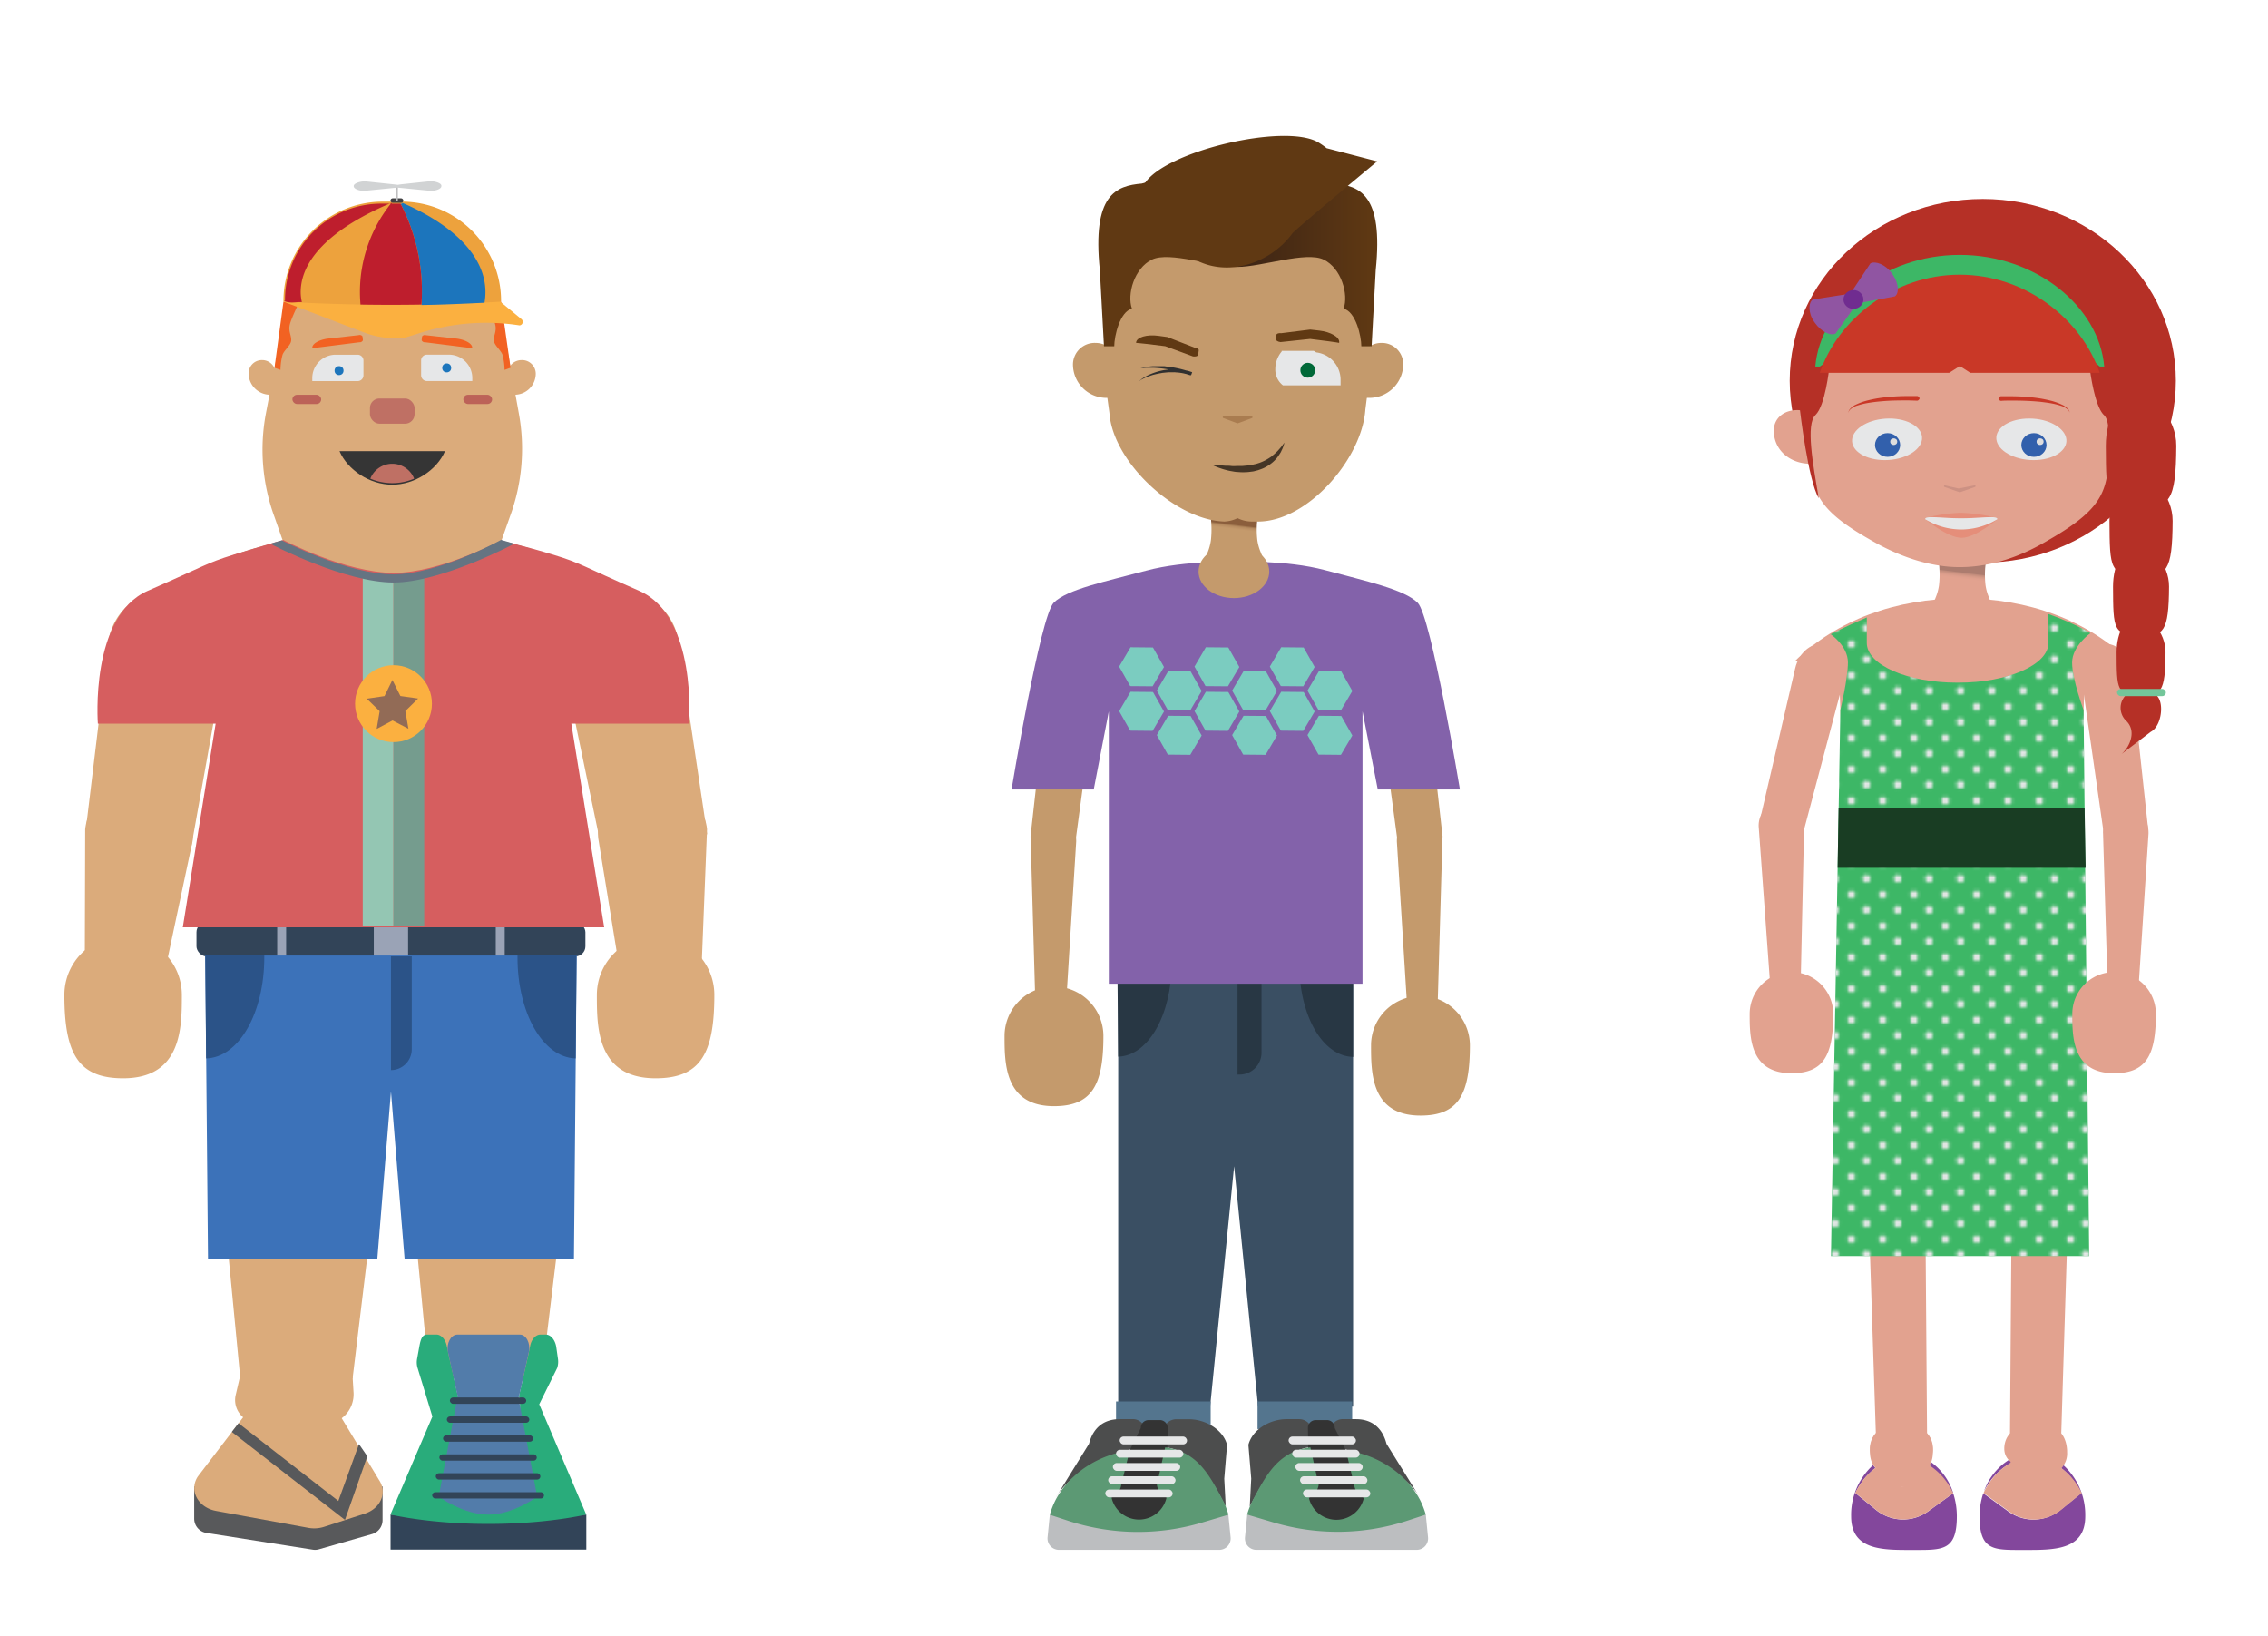 <svg id="Layer_1" data-name="Layer 1" xmlns="http://www.w3.org/2000/svg" xmlns:xlink="http://www.w3.org/1999/xlink" viewBox="0 0 724.09 522.08"><defs><style>.cls-1{fill:none;}.cls-2{fill:#e6e7e8;}.cls-3{fill:#e6e6e6;}.cls-4{fill:#dbab7b;}.cls-5{fill:#a97c50;}.cls-6{fill:#bf7064;}.cls-7{fill:#f26222;}.cls-8{fill:#353535;}.cls-9{fill:#bc6258;}.cls-10{fill:#fbb040;}.cls-11{fill:#eda23d;}.cls-12{fill:#be1e2d;}.cls-13{fill:#009444;}.cls-14{fill:#1c75bc;}.cls-15{fill:#414042;}.cls-16{fill:#bebebf;}.cls-17{fill:#d1d3d4;}.cls-18{fill:#c49a6c;}.cls-19{fill:#324458;}.cls-20{fill:#9aa3b6;}.cls-21{fill:#3c72b9;}.cls-22{fill:#2b5388;}.cls-23{fill:#d65e5f;}.cls-24{fill:#94c6b3;}.cls-25{fill:#759c8e;}.cls-26{fill:#657482;}.cls-27{fill:#926b56;}.cls-28{fill:#58595b;}.cls-29{fill:#29ac7b;}.cls-30{fill:#527caa;}.cls-31{fill:#3a4f63;}.cls-32{fill:#283744;}.cls-33{fill:#8b5e3c;}.cls-34{fill:#8362aa;}.cls-35{fill:#54758e;}.cls-36{fill:#7bccc0;}.cls-37{fill:#4c4d4d;}.cls-38{fill:#bcbec0;}.cls-39{fill:#333;}.cls-40{fill:#5c9974;}.cls-41{fill:url(#linear-gradient);}.cls-42{fill:#603913;}.cls-43{fill:url(#linear-gradient-2);}.cls-44{fill:#006838;}.cls-45{fill:#443526;}.cls-46{fill:#303030;}.cls-47{fill:#e2a28f;}.cls-48{fill:url(#linear-gradient-3);}.cls-49{fill:#b53026;}.cls-50{fill:#3db766;}.cls-51{fill:#c93827;}.cls-52{fill:#73c69a;}.cls-53{fill:url(#New_Pattern_Swatch_1);}.cls-54{fill:#193d23;}.cls-55{fill:#9055a2;}.cls-56{fill:#702c90;}.cls-57{fill:#83479c;}.cls-58{fill:#cc9183;}.cls-59{fill:#3260ac;}.cls-60{fill:#dedddd;}.cls-61{fill:#e58e7a;}</style><linearGradient id="linear-gradient" x1="392.15" y1="183.11" x2="395.86" y2="152.89" gradientUnits="userSpaceOnUse"><stop offset="0.47" stop-color="#c49a6c"/><stop offset="0.48" stop-color="#c19669"/><stop offset="0.5" stop-color="#b68b60"/><stop offset="0.51" stop-color="#a47951"/><stop offset="0.52" stop-color="#8c5f3d"/><stop offset="0.52" stop-color="#8b5e3c"/></linearGradient><linearGradient id="linear-gradient-2" x1="395.02" y1="83.2" x2="439.71" y2="83.2" gradientUnits="userSpaceOnUse"><stop offset="0" stop-color="#3c2415"/><stop offset="1" stop-color="#603913"/></linearGradient><linearGradient id="linear-gradient-3" x1="624.6" y1="197.11" x2="628.31" y2="166.89" gradientUnits="userSpaceOnUse"><stop offset="0.41" stop-color="#e2a28f"/><stop offset="0.43" stop-color="#de9f8d"/><stop offset="0.45" stop-color="#d39886"/><stop offset="0.47" stop-color="#c18b7b"/><stop offset="0.48" stop-color="#ac7c6f"/></linearGradient><pattern id="New_Pattern_Swatch_1" data-name="New Pattern Swatch 1" width="10" height="10" patternTransform="translate(-8.97 115.61)" patternUnits="userSpaceOnUse" viewBox="0 0 10 10"><rect class="cls-1" width="10" height="10"/><circle class="cls-2" cx="4.85" cy="4.85" r="1.25"/><path class="cls-3" d="M10,8.73A1.22,1.22,0,0,0,8.8,10l0,0H10V8.73Z"/><path class="cls-3" d="M1.3,10l0,0A1.27,1.27,0,0,0,0,8.73V10H1.3Z"/><path class="cls-3" d="M0,0V1.2A1.26,1.26,0,0,0,1.3,0H0Z"/><path class="cls-3" d="M8.84,0A1.15,1.15,0,0,0,10,1.2V0H8.84Z"/></pattern></defs><title>school</title><path class="cls-4" d="M95.09,377.28a22.28,22.28,0,0,0-22.26,22.29L76.72,440h35.85l4.9-40.44A22.39,22.39,0,0,0,95.09,377.28Z"/><path class="cls-4" d="M155.43,377.28a22.26,22.26,0,0,0-22.23,22.29L137.06,440h35.85l4.92-40.44A22.41,22.41,0,0,0,155.43,377.28Z"/><path class="cls-5" d="M209.64,195c-20.91-16-51-26.08-84.41-26.08S61.74,179,40.83,195H209.64Z"/><path class="cls-4" d="M165.72,132.36L159.91,100h0A34.73,34.73,0,0,0,91,100h0l-6.11,32a62.3,62.3,0,0,0,2.77,33.08L90.43,173h0.17A61.5,61.5,0,0,0,160,173h-0.06l2.91-8.22A62.35,62.35,0,0,0,165.72,132.36Z"/><path class="cls-4" d="M83.75,114.94a4.24,4.24,0,0,0-4.38,4.32A6.88,6.88,0,0,0,86.42,126H88v-6.55A4.3,4.3,0,0,0,83.75,114.94Z"/><path class="cls-4" d="M166.53,114.94a4.36,4.36,0,0,1,4.52,4.32,6.76,6.76,0,0,1-6.92,6.74H162v-6.55A4.53,4.53,0,0,1,166.53,114.94Z"/><path class="cls-2" d="M107.18,113.22h7a1.86,1.86,0,0,1,1.86,1.86v4.71a1.86,1.86,0,0,1-1.86,1.86H99.7a0,0,0,0,1,0,0V120.7A7.48,7.48,0,0,1,107.18,113.22Z"/><path class="cls-2" d="M134.46,113.22h14.46a1.86,1.86,0,0,1,1.86,1.86v4.71a1.86,1.86,0,0,1-1.86,1.86h-7a7.48,7.48,0,0,1-7.48-7.48v-0.94A0,0,0,0,1,134.46,113.22Z" transform="translate(285.23 234.85) rotate(-180)"/><rect class="cls-6" x="118.11" y="127.2" width="14.25" height="8.04" rx="3.02" ry="3.02"/><path class="cls-7" d="M114.73,109.25l-12.37,1.56c-0.61.07-1.22,0.15-1.82,0.26l-0.82.14,0-.15c-0.15-1.32,2.16-2.66,5.12-3l9.65-1.08a1.09,1.09,0,0,1,1.24.39l0.14,1.22A1.09,1.09,0,0,1,114.73,109.25Z"/><path class="cls-7" d="M135.74,109.25l12.37,1.56c0.61,0.07,1.22.15,1.82,0.26l0.82,0.14,0-.15c0.15-1.32-2.16-2.66-5.12-3L136,107a1.09,1.09,0,0,0-1.24.39l-0.14,1.22A1.09,1.09,0,0,0,135.74,109.25Z"/><path class="cls-8" d="M108.39,144c2.58,6,9.63,10.71,16.85,10.71S139.5,150,142.08,144h-33.7Z"/><rect class="cls-9" x="93.36" y="126.01" width="9.18" height="2.95" rx="1.48" ry="1.48"/><rect class="cls-9" x="147.93" y="126.01" width="9.18" height="2.95" rx="1.48" ry="1.48"/><path class="cls-7" d="M87.64,117.39l1.91,0.68a20.41,20.41,0,0,1,.66-4.85c0.58-1.56,2.77-3.09,2.77-4.69s-0.87-2.7-.51-4.66,3.21-7.72,3.21-7.72l-5.18.15Z"/><path class="cls-7" d="M163,117.39l-1.91.68a20.41,20.41,0,0,0-.66-4.85c-0.58-1.56-2.77-3.09-2.77-4.69s0.87-2.7.51-4.66S155,96.14,155,96.14l5,0.15Z"/><path class="cls-10" d="M90.5,96.28l25.67,9.82a28.11,28.11,0,0,0,13.05,1.7l5.22-1.62a70,70,0,0,1,31.44-2.32h0a1.13,1.13,0,0,0,.6-2L155,92.38l-26.2,4.27a41,41,0,0,1-7.77.52Z"/><path class="cls-11" d="M128.35,64.36h-6.23A31.72,31.72,0,0,0,90.5,96v0.29h0a606.26,606.26,0,0,0,68.58.05l0.9-.05V96A31.72,31.72,0,0,0,128.35,64.36Z"/><ellipse class="cls-4" cx="92.98" cy="326.05" rx="26.23" ry="23.72"/><polygon class="cls-4" points="117.47 394.77 72.87 394.77 66.75 326.05 119.22 326.05 117.47 394.77"/><ellipse class="cls-4" cx="157.69" cy="326.05" rx="26.23" ry="23.72"/><polygon class="cls-4" points="133.21 394.77 177.8 394.77 183.93 326.05 131.46 326.05 133.21 394.77"/><path class="cls-12" d="M125,64.73s0,0.27,0,.27h-2.88A30.75,30.75,0,0,0,91,96H90.61c1.94,1,3.83.34,5.77,0.43A14.82,14.82,0,0,1,96,93.31C96,82.18,107,72.29,125,64.73Z"/><path class="cls-13" d="M125.08,64.36H125l0,0Z"/><path class="cls-14" d="M127.87,65a60.7,60.7,0,0,1,6.83,28.54c0,1.34-.05,2.5-0.13,3.82,6.71-.1,13.42-0.41,20.12-0.73a19.74,19.74,0,0,0,.3-3.36c0-11.49-10.29-21.51-26.6-28.56,0,0,0,.3,0,0.3h-0.48Z"/><path class="cls-12" d="M114.91,93.22c0,1.34.07,2.66,0.18,4q9.74,0.16,19.48,0c0.08-1.32.13-2.32,0.13-3.66A60.7,60.7,0,0,0,127.87,65h-2.8S125,64.71,125,64.73A45.24,45.24,0,0,0,114.91,93.22Z"/><rect class="cls-15" x="124.66" y="63.29" width="4.12" height="1.46" rx="0.73" ry="0.73"/><rect class="cls-16" x="126.4" y="59.36" width="0.62" height="4.66"/><path class="cls-17" d="M137.38,57.84l-9.36,1L127,59l-1-.12-9.44-1c-1.65,0-3.64.66-3.64,1.47v0.11c0,0.81,1.67,1.47,3.32,1.47l10.62-1.05,10.71,1.05c1.65,0,3.35-.66,3.35-1.47V59.3C141,58.49,139,57.84,137.38,57.84Z"/><path class="cls-6" d="M118.23,152.79a17.88,17.88,0,0,0,14,0A7.53,7.53,0,0,0,118.23,152.79Z"/><rect class="cls-18" x="77.58" y="189.85" width="95.31" height="38.04"/><polygon class="cls-4" points="183.19 295.61 67.28 295.61 68.16 325.25 182.31 325.25 183.19 295.61"/><circle class="cls-14" cx="108.25" cy="118.3" r="1.43"/><circle class="cls-14" cx="142.62" cy="117.43" r="1.43"/><rect class="cls-19" x="62.73" y="294.35" width="124.17" height="10.93" rx="3.2" ry="3.2"/><rect class="cls-20" x="119.34" y="294.35" width="10.95" height="10.93"/><rect class="cls-20" x="88.5" y="294.35" width="2.86" height="10.93"/><rect class="cls-20" x="158.28" y="294.35" width="2.86" height="10.93"/><polygon class="cls-21" points="124.82 305 65.53 305 66.41 402 120.45 402 124.82 348.44 129.19 402 183.24 402 184.11 305 124.82 305"/><path class="cls-22" d="M124.82,305.28h6.64a0,0,0,0,1,0,0v29.65a6.64,6.64,0,0,1-6.64,6.64h0a0,0,0,0,1,0,0V305.28A0,0,0,0,1,124.82,305.28Z"/><path class="cls-4" d="M55.3,188.68a18.82,18.82,0,0,0-20.75,16.79l-7.33,60.81,33.9,3.7,10.81-60.43A18.82,18.82,0,0,0,55.3,188.68Z"/><path class="cls-4" d="M45.74,249.85A16.75,16.75,0,0,0,27.2,264.75l-0.12,42.82,25.51,2.79,8.89-41.86C62.49,259.26,55.09,250.87,45.74,249.85Z"/><path class="cls-4" d="M195.94,188.68a18.82,18.82,0,0,1,20.75,16.79l9.08,60.81-33.9,3.7L179.3,209.56A18.82,18.82,0,0,1,195.94,188.68Z"/><path class="cls-4" d="M206.57,248.95c9.24-1,18.15,6.48,19.16,15.72L224,308.44l-25.9,2.75L191,267.58C190,258.34,197.33,250,206.57,248.95Z"/><path class="cls-23" d="M204.09,188.6c-18.58-8.12-18.59-8.82-27.34-11.5s-16.84-4.56-16.84-4.56-19.34,10.32-34.21,10.32c-15.41,0-35.26-10.5-35.26-10.5s-7.17,2-15.93,4.72-8.77,3.39-27.34,11.51S31.25,231,31.25,231h37.6L58.36,296H192.9L182.4,231H220S222.67,196.72,204.09,188.6Z"/><rect class="cls-24" x="115.81" y="184.49" width="9.81" height="111.17"/><rect class="cls-25" x="125.63" y="184.49" width="9.81" height="111.17" transform="translate(261.07 480.16) rotate(-180)"/><path class="cls-26" d="M125.66,185.94c-15.56,0-38.56-11.95-39.38-12.38L90,172.48c0.2,0.1,20.73,10.84,35.63,10.84,14.37,0,34.15-10.86,34.35-11l4.21,1.23C163.38,174,140.67,185.94,125.66,185.94Z"/><circle class="cls-10" cx="125.63" cy="224.61" r="12.27"/><polygon class="cls-27" points="129.41 226.98 130.4 232.62 125.32 229.98 120.26 232.66 121.21 227.01 117.1 223.03 122.76 222.19 125.28 217.05 127.83 222.17 133.49 222.97 129.41 226.98"/><path class="cls-4" d="M228.06,317.57c0,18.75-4.42,26.62-18.75,26.62-18.77,0-18.75-16.27-18.75-26.62A18.75,18.75,0,1,1,228.06,317.57Z"/><path class="cls-4" d="M20.56,317.57c0,18.75,4.42,26.62,18.75,26.62,18.77,0,18.75-16.27,18.75-26.62A18.75,18.75,0,1,0,20.56,317.57Z"/><path class="cls-28" d="M118.84,489.66l-17,4.88a4.6,4.6,0,0,1-2,.12l-33.92-5.35A4.6,4.6,0,0,1,62,484.77V474.49h60.14v10.74A4.6,4.6,0,0,1,118.84,489.66Z"/><path class="cls-4" d="M116.47,483.15l-13,4.22a10.4,10.4,0,0,1-5.05.32L69,482.29c-5.86-1.08-8.78-6.66-5.79-11.05L95.1,429.55,121,472.39C123.71,476.39,121.57,481.5,116.47,483.15Z"/><path class="cls-4" d="M112.88,444.55a9.57,9.57,0,0,1-9.82,10.09l-20.81-.58a7.15,7.15,0,0,1-7-8.78l1.45-6.21h35.85Z"/><polygon class="cls-28" points="110.14 485.16 74.01 457.07 76.15 454.3 108.02 479.11 114.61 460.96 117.27 464.85 110.14 485.16"/><rect class="cls-19" x="124.69" y="483.46" width="62.5" height="11.18"/><path class="cls-29" d="M139.66,448.41l6.42-2.09h0l-6.42,11.15-6.28-20.63a6.23,6.23,0,0,1-.21-3.12l0.73-4.05c0.39-2.06.87-3.68,2.43-3.68h3c1.5,0,2.83,1.5,3.27,3.46l0.45,2.09s0,0.1,0,.13l3.21,14.25,0.88,0.15,0.86,0.21V478h18V446h-0.33l-0.05-.08,2.63-11.6,0.6-2.63,0-.08,0.45-2.17c0.44-2,1.77-3.45,3.27-3.45h1.66c1.63,0,3,1.74,3.36,3.92l0.55,3.84a6.4,6.4,0,0,1-.25,2.91l-5.73,11.59,15,35.19s-12.3,3-31.25,3-31.25-3-31.25-3Z"/><path class="cls-30" d="M146,426h20c2,0,3.42,2.82,2.87,5.46l-3.18,14.38,0.05,0.16H165.5l6,31.73s-7.62,5.74-15.6,5.74-15.84-5.74-15.84-5.74l6-31.73h0.1l0-.08L143,431.46C142.48,428.82,143.94,426,146,426Z"/><rect class="cls-19" x="143.64" y="446.08" width="24.38" height="2.02" rx="1.01" ry="1.01" transform="translate(311.65 894.18) rotate(180)"/><rect class="cls-19" x="142.65" y="452.12" width="26.34" height="2.02" rx="1.01" ry="1.01" transform="translate(311.65 906.27) rotate(-180)"/><rect class="cls-19" x="141.45" y="458.17" width="28.75" height="2.02" rx="1.01" ry="1.01" transform="translate(311.65 918.36) rotate(-180)"/><rect class="cls-19" x="140.27" y="464.21" width="31.11" height="2.02" rx="1.01" ry="1.01" transform="translate(311.65 930.45) rotate(-180)"/><rect class="cls-19" x="139.12" y="470.26" width="33.41" height="2.02" rx="1.01" ry="1.01" transform="translate(311.65 942.54) rotate(-180)"/><rect class="cls-19" x="137.96" y="476.3" width="35.72" height="2.02" rx="1.01" ry="1.01" transform="translate(311.65 954.63) rotate(-180)"/><path class="cls-22" d="M65.53,305l0.28,32.85c10.53-.29,18.57-14.65,18.57-32.24,0-.18,0,0.38,0-0.62H65.53Z"/><path class="cls-22" d="M184.07,305l-0.28,32.85c-10.53-.29-18.57-14.65-18.57-32.24,0-.18,0-0.62,0-0.62h18.84Z"/><rect class="cls-18" x="358.84" y="316.54" width="70.33" height="30.79"/><polygon class="cls-31" points="394.01 307 357 307 357 449 386.35 449 394.01 372.27 401.66 449 432 449 432 307 394.01 307"/><path class="cls-32" d="M395.1,307.45h7.66a0,0,0,0,1,0,0V336a7,7,0,0,1-7,7H395.1a0,0,0,0,1,0,0v-35.6A0,0,0,0,1,395.1,307.45Z"/><path class="cls-32" d="M432,307v30.37c-10-.27-17.19-13.55-17.19-29.72a3,3,0,0,0-.22-0.66H432Z"/><path class="cls-32" d="M356.73,307L357,337.29c9.68-.27,17.06-13.51,17.06-29.68,0-.17,0-0.61,0-0.61H356.73Z"/><path class="cls-18" d="M345.69,190.09c4.38,0.51,7.44,5.21,6.8,10.74l-9.16,68L329,267.12,336.61,199C337.26,193.45,341.31,189.58,345.69,190.09Z"/><path class="cls-18" d="M443.87,190.09c-4.38.51-7.44,5.21-6.8,10.74l9.16,68,14.34-1.67L452.95,199C452.31,193.45,448.25,189.58,443.87,190.09Z"/><path class="cls-18" d="M452.66,260.46c-4,.09-6.79,3.67-6.69,8.2l3.26,52.27,9.76-.28,1.5-52.3A8,8,0,0,0,452.66,260.46Z"/><polygon class="cls-18" points="428.1 216.51 359.91 216.51 356.63 188.73 431.38 188.73 428.1 216.51"/><path class="cls-33" d="M447.83,199c-13.21-13-32.2-20-53.31-20s-40.1,7-53.31,20H447.83Z"/><path class="cls-34" d="M452.62,192.41c-4.28-4.28-16.58-6.94-29.52-10.4-12.63-3.38-28.58-2.67-28.58-2.67s-15.94-.57-28.58,2.81c-12.94,3.46-25.24,5.95-29.52,10.23S322.95,252,322.95,252h26.24L354,227.07V314h81V227.07L439.87,252H466.1S456.9,196.7,452.62,192.41Z"/><path class="cls-18" d="M336.9,260.46c4,0.09,6.79,3.67,6.69,8.2l-3.26,52.27-9.76-.28-1.5-52.3A8,8,0,0,1,336.9,260.46Z"/><rect class="cls-35" x="356.31" y="447.35" width="30.21" height="8.81"/><rect class="cls-35" x="401.49" y="447.35" width="30.21" height="8.81"/><polygon class="cls-36" points="380.01 226.73 372.85 226.66 369.33 220.43 372.96 214.26 380.12 214.33 383.64 220.56 380.01 226.73"/><polygon class="cls-36" points="380.01 240.94 372.85 240.87 369.33 234.64 372.96 228.48 380.12 228.54 383.64 234.77 380.01 240.94"/><polygon class="cls-36" points="404.06 226.73 396.9 226.66 393.38 220.43 397.02 214.26 404.17 214.33 407.69 220.56 404.06 226.73"/><polygon class="cls-36" points="404.06 240.94 396.9 240.87 393.38 234.64 397.02 228.48 404.17 228.54 407.69 234.77 404.06 240.94"/><polygon class="cls-36" points="428.11 226.73 420.95 226.66 417.43 220.43 421.07 214.26 428.22 214.33 431.75 220.56 428.11 226.73"/><polygon class="cls-36" points="428.11 240.94 420.95 240.87 417.43 234.64 421.07 228.48 428.22 228.54 431.75 234.77 428.11 240.94"/><polygon class="cls-36" points="367.98 219.07 360.83 219.01 357.3 212.78 360.94 206.61 368.1 206.68 371.62 212.91 367.98 219.07"/><polygon class="cls-36" points="367.98 233.29 360.83 233.22 357.3 226.99 360.94 220.82 368.1 220.89 371.62 227.12 367.98 233.29"/><polygon class="cls-36" points="392.03 219.07 384.88 219.01 381.36 212.78 384.99 206.61 392.15 206.68 395.67 212.91 392.03 219.07"/><polygon class="cls-36" points="392.03 233.29 384.88 233.22 381.36 226.99 384.99 220.82 392.15 220.89 395.67 227.12 392.03 233.29"/><polygon class="cls-36" points="416.08 219.07 408.93 219.01 405.41 212.78 409.04 206.61 416.2 206.68 419.72 212.91 416.08 219.07"/><polygon class="cls-36" points="416.08 233.29 408.93 233.22 405.41 226.99 409.04 220.82 416.2 220.89 419.72 227.12 416.08 233.29"/><path class="cls-18" d="M352.28,330.69c0,15.78-3.72,22.4-15.78,22.4-15.8,0-15.78-13.69-15.78-22.4A15.78,15.78,0,1,1,352.28,330.69Z"/><path class="cls-18" d="M469.28,333.69c0,15.78-3.72,22.4-15.78,22.4-15.8,0-15.78-13.69-15.78-22.4A15.78,15.78,0,1,1,469.28,333.69Z"/><path class="cls-37" d="M366.05,461.55l-0.38-4.6a4,4,0,0,0-4.33-3.95h-3.91c-5.16,0-8.47,2.87-9.75,7.87L337.07,478h0C341.58,470,356.08,462.91,366.05,461.55Z"/><path class="cls-37" d="M391.33,480.9L390.86,472l0.9-10.78c-1.29-5-7-8.19-12.17-8.19h-3.91a4.21,4.21,0,0,0-4.33,4.18l0.68,4.76C382,463.3,386.82,472.45,391.33,480.9Z"/><path class="cls-38" d="M389.29,494.72H338.08a3.65,3.65,0,0,1-3.63-4l0.72-7.24h57l0.72,7.24A3.65,3.65,0,0,1,389.29,494.72Z"/><path class="cls-39" d="M368.89,484.61h0a8.76,8.76,0,0,1-10.42,0h0a9.7,9.7,0,0,1-3.59-10.08l9.33-18.69a2.49,2.49,0,0,1,2.43-2.54h3.73a2.49,2.49,0,0,1,2.43,2.54l-0.32,18.69A9.7,9.7,0,0,1,368.89,484.61Z"/><path class="cls-40" d="M390.3,478.64C385.79,470.19,382,463.38,372,462l-2.65,12a5.44,5.44,0,0,0,3.37,4.17l-0.29-.12a9,9,0,0,1-17.55,0,5.3,5.3,0,0,0,3.08-4L360.66,463c-10,1.36-19.08,7.23-23.59,15.68a26.42,26.42,0,0,0-1.91,4.83l5.79,1.9a71.58,71.58,0,0,0,42.73.62l8.52-2.53A26.42,26.42,0,0,0,390.3,478.64Zm-37-.07a5.54,5.54,0,0,1-.83.07A6,6,0,0,0,353.31,478.57Zm0.64-.13-0.28.07ZM374,478.56a5.76,5.76,0,0,0,.86.07A5.57,5.57,0,0,1,374,478.56Zm-1-.24a5.69,5.69,0,0,0,.73.2A5.89,5.89,0,0,1,373,478.32Z"/><rect class="cls-2" x="352.88" y="475.46" width="21.5" height="2.5" rx="1.25" ry="1.25"/><rect class="cls-2" x="353.81" y="471.23" width="21.5" height="2.5" rx="1.25" ry="1.25"/><rect class="cls-2" x="355.3" y="467" width="21.5" height="2.5" rx="1.25" ry="1.25"/><rect class="cls-2" x="356.31" y="462.78" width="21.5" height="2.5" rx="1.25" ry="1.25"/><rect class="cls-2" x="357.47" y="458.55" width="21.5" height="2.5" rx="1.25" ry="1.25"/><path class="cls-37" d="M424.32,461.55l0.38-4.6A4,4,0,0,1,429,453h3.91c5.16,0,8.47,2.87,9.75,7.87L453.3,478h0C448.79,470,434.29,462.91,424.32,461.55Z"/><path class="cls-37" d="M399,480.9l0.47-8.93-0.9-10.78c1.29-5,7-8.19,12.17-8.19h3.91a4.21,4.21,0,0,1,4.33,4.18l-0.68,4.76C408.37,463.3,403.55,472.45,399,480.9Z"/><path class="cls-38" d="M401.08,494.72h51.21a3.65,3.65,0,0,0,3.63-4l-0.72-7.24h-57l-0.72,7.24A3.65,3.65,0,0,0,401.08,494.72Z"/><path class="cls-39" d="M421.47,484.61h0a8.76,8.76,0,0,0,10.42,0h0a9.7,9.7,0,0,0,3.59-10.08l-9.33-18.69a2.49,2.49,0,0,0-2.43-2.54H420a2.49,2.49,0,0,0-2.43,2.54l0.32,18.69A9.7,9.7,0,0,0,421.47,484.61Z"/><path class="cls-40" d="M398.16,483.46l8.52,2.53a71.58,71.58,0,0,0,42.73-.62l5.79-1.9a26.42,26.42,0,0,0-1.91-4.83c-4.51-8.45-13.61-14.32-23.59-15.68l2.66,11.16a5.3,5.3,0,0,0,3.08,4,9,9,0,0,1-17.55,0l-0.29.12A5.44,5.44,0,0,0,421,474l-2.65-12c-10,1.36-13.76,8.17-18.27,16.62A26.42,26.42,0,0,0,398.16,483.46Zm39.72-4.83a5.54,5.54,0,0,1-.83-0.07A6,6,0,0,0,437.88,478.64Zm-1.19-.13-0.28-.07Zm-21.2.13a5.76,5.76,0,0,0,.86-0.07A5.57,5.57,0,0,1,415.49,478.64Zm1.13-.12a5.69,5.69,0,0,0,.73-0.2A5.89,5.89,0,0,1,416.62,478.52Z"/><rect class="cls-2" x="415.98" y="475.46" width="21.5" height="2.5" rx="1.25" ry="1.25" transform="translate(853.47 953.41) rotate(-180)"/><rect class="cls-2" x="415.05" y="471.23" width="21.5" height="2.5" rx="1.25" ry="1.25" transform="translate(851.61 944.96) rotate(-180)"/><rect class="cls-2" x="413.57" y="467" width="21.5" height="2.5" rx="1.25" ry="1.25" transform="translate(848.63 936.5) rotate(-180)"/><rect class="cls-2" x="412.56" y="462.78" width="21.5" height="2.5" rx="1.25" ry="1.25" transform="translate(846.62 928.05) rotate(180)"/><rect class="cls-2" x="411.39" y="458.55" width="21.5" height="2.5" rx="1.25" ry="1.25" transform="translate(844.29 919.6) rotate(180)"/><path class="cls-41" d="M404.94,154s-0.27-.05-0.65.72a20.77,20.77,0,0,0-1.28,3c-0.22.67-.42,1.26-0.62,2s-0.37,1.51-.51,2.34-0.29,1.66-.37,2.54-0.16,1.75-.22,2.64a29.15,29.15,0,0,0,.14,5.21,15.78,15.78,0,0,0,1.11,3.92,16.76,16.76,0,0,0,1.56,3.22c0.23,0.39.45,1.29,0.6,1.5a3.36,3.36,0,0,1,.25.92H383.07a3.37,3.37,0,0,1,.25-0.92c0.15-.21.38-0.81,0.6-1.2a18.74,18.74,0,0,0,1.56-3.37,16.43,16.43,0,0,0,1.11-4,29.66,29.66,0,0,0,.14-5.26c-0.05-.89-0.11-1.8-0.22-2.67s-0.23-1.74-.37-2.58-0.33-1.64-.51-2.41-0.4-1.49-.62-2.15a16.24,16.24,0,0,0-1.28-2.72c-0.38-.78-0.65-0.72-0.65-0.72h21.86Z"/><ellipse class="cls-18" cx="393.94" cy="182.44" rx="11.29" ry="8.47"/><path class="cls-18" d="M435.91,130.73c-1.09,15.76-18.45,35.75-34.25,35.75h-1.93a10.36,10.36,0,0,1-4.63-1.09h0a10.36,10.36,0,0,1-4.63,1.09h1c-15.8,0-36.17-18.87-37.27-34.63l-1.72-12.57V104.51h84.91v14.58Z"/><circle class="cls-18" cx="394.92" cy="104.51" r="42.45"/><path class="cls-18" d="M440.94,109.46a7,7,0,0,0-6.94,7.15V127h2.9A10.83,10.83,0,0,0,448,116.31,6.81,6.81,0,0,0,440.94,109.46Z"/><path class="cls-18" d="M349.78,109.46a7.21,7.21,0,0,1,7.22,7.15V127h-3.44a10.71,10.71,0,0,1-11-10.69A6.93,6.93,0,0,1,349.78,109.46Z"/><path class="cls-42" d="M352.46,110.53h3.28c0-3.28,1.82-11.11,5.65-12-1.64-4.56.73-12.94,6.38-15.67s19.68,2.37,27.33,2.37c0.18-9.84,0-35.35,0-35.35l-30.56,8.71c-8.28.73-15.9,3.5-13.4,27.64Z"/><path class="cls-43" d="M437.9,110.53h-3.28c0-3.28-1.82-11.11-5.65-12,1.64-4.56-.73-12.94-6.38-15.67S402.75,85.2,395.1,85.2c-0.18-9.84,0-29.33,0-29.33l30.72,2.7c8.28,0.73,15.9,3.5,13.4,27.64Z"/><path class="cls-5" d="M390.63,132.92h9a0.27,0.27,0,0,1,.09.52l-4.51,1.67a0.27,0.27,0,0,1-.19,0l-4.5-1.68A0.27,0.27,0,0,1,390.63,132.92Z"/><path class="cls-42" d="M439.7,51.51L423.54,47.3a22.71,22.71,0,0,0-2.63-1.84c-10.55-6.32-49.28,2.82-55.52,13.24s4.91,17.43,15.46,23.75,24.51,1.85,31.7-7.88C413.57,73.19,439.7,51.51,439.7,51.51Z"/><path class="cls-2" d="M407.16,117.74A6.37,6.37,0,0,0,409.6,123H428v-1.89a8.82,8.82,0,0,0-7.67-8.61c-0.24,0-.7-0.5-0.94-0.5H409.2s0,0.18,0,.2A8.78,8.78,0,0,0,407.16,117.74Z"/><circle class="cls-44" cx="417.53" cy="118.18" r="2.37"/><path class="cls-42" d="M408.84,109.19l9.44-1,6,0.76c0.76,0.09,1.52.19,2.27,0.32l1,0.18,0-.19c0.18-1.65-2.69-3.33-6.4-3.75l-2.85-.32-9.22,1.16c-0.81-.09-1.51.13-1.55,0.49l-0.17,1.52C407.4,108.73,408,109.1,408.84,109.19Z"/><path class="cls-42" d="M380.88,113.77L372,110.5l-6-.73c-0.76-.1-1.52-0.18-2.28-0.24l-1-.08,0-.19c0.22-1.64,3.43-2.57,7.12-2.07l2.84,0.39,8.66,3.37c0.81,0.11,1.43.49,1.38,0.85l-0.21,1.52C382.39,113.68,381.69,113.88,380.88,113.77Z"/><path class="cls-45" d="M410.09,141.28s-0.11.41-.34,1.12a7.3,7.3,0,0,1-.51,1.25l-0.37.77-0.51.79a10.87,10.87,0,0,1-3.18,3.21,7.55,7.55,0,0,1-1.09.66,7.94,7.94,0,0,1-1.19.56c-0.41.15-.83,0.31-1.25,0.45l-1.29.33c-0.43.1-.87,0.13-1.31,0.19a10.17,10.17,0,0,1-1.3.11,17.38,17.38,0,0,1-2.51-.05c-0.81,0-1.58-.2-2.3-0.31s-1.4-.31-2-0.47-1.17-.36-1.66-0.53-0.9-.35-1.25-0.49c-0.68-.29-1.07-0.47-1.07-0.47s0.43,0,1.16.05,1.78,0.1,3,.2c0.62,0,1.29,0,2,.09s1.44,0,2.19,0l1.14,0c0.39,0,.77-0.07,1.16-0.09a17.32,17.32,0,0,0,2.32-.33l1.14-.25,1.09-.35a13.42,13.42,0,0,0,2-.9,17.71,17.71,0,0,0,1.78-1.11c0.5-.45,1-0.81,1.44-1.26l0.62-.61,0.52-.59a11.82,11.82,0,0,0,.84-1C409.82,141.6,410.09,141.28,410.09,141.28Z"/><path class="cls-46" d="M363.59,121.82a7.08,7.08,0,0,1,.81-0.76c0.29-.25.61-0.43,0.92-0.64a17.29,17.29,0,0,1,2-1,20.07,20.07,0,0,1,4.31-1.28l1.12-.17,1.13-.09c0.38,0,.76,0,1.14,0s0.76,0,1.14,0a10,10,0,0,1,1.13.12,10.09,10.09,0,0,1,1.13.19c0.37,0.09.75,0.15,1.11,0.26l1.09,0.35-0.36,1-1.95-.63c-0.66-.18-1.31-0.38-2-0.54s-1.32-.34-2-0.46-1.34-.26-2-0.37a37.69,37.69,0,0,0-4.08-.41c-0.68,0-1.37,0-2.06,0a18.24,18.24,0,0,0-2.06.18,11.88,11.88,0,0,1,2-.46c0.69-.11,1.38-0.18,2.08-0.22,0.35,0,.7,0,1,0s0.7,0,1,0,0.7,0,1,0,0.7,0,1,.08a34,34,0,0,1,4.14.67c1.37,0.3,2.71.71,4,1.14l-0.36,1-1-.32c-0.34-.12-0.69-0.17-1-0.26a16.87,16.87,0,0,0-2.12-.31c-0.36,0-.71-0.08-1.07-0.07s-0.72,0-1.08,0c-0.72,0-1.44.08-2.16,0.16-0.36,0-.72.11-1.07,0.16s-0.71.14-1.07,0.21-0.71.17-1.06,0.25-0.7.21-1,.31a17.05,17.05,0,0,0-2,.78c-0.32.17-.66,0.32-1,0.52A7,7,0,0,0,363.59,121.82Z"/><circle class="cls-2" cx="678.1" cy="240.69" r="1.25"/><path class="cls-3" d="M683.25,244.57a1.22,1.22,0,0,0-1.2,1.25l0,0h1.17v-1.27Z"/><path class="cls-3" d="M674.55,245.84l0,0a1.27,1.27,0,0,0-1.27-1.25v1.27h1.3Z"/><path class="cls-3" d="M673.25,235.84V237a1.26,1.26,0,0,0,1.3-1.2h-1.3Z"/><path class="cls-3" d="M682.09,235.84a1.15,1.15,0,0,0,1.17,1.2v-1.2h-1.17Z"/><path class="cls-47" d="M679.7,211c-13.21-13-32.2-20-53.31-20s-40.1,7-53.31,20H679.7Z"/><path class="cls-48" d="M637.39,168a2.31,2.31,0,0,0-.65.93,23,23,0,0,0-1.28,3.08c-0.22.67-.42,1.32-0.62,2.08s-0.37,1.53-.51,2.37S634,178.13,634,179s-0.16,1.75-.22,2.64a29.19,29.19,0,0,0,.14,5.21,15.79,15.79,0,0,0,1.11,3.92,16.77,16.77,0,0,0,1.56,3.22c0.23,0.39.45,1.08,0.6,1.29a2.56,2.56,0,0,1,.25.71H615.53a2.56,2.56,0,0,1,.25-0.71c0.15-.21.38-0.71,0.6-1.1a18,18,0,0,0,1.56-3.32,16.21,16.21,0,0,0,1.11-4,29.51,29.51,0,0,0,.14-5.24c-0.05-.89-0.11-1.79-0.22-2.66s-0.23-1.74-.37-2.57-0.33-1.64-.51-2.4-0.4-1.49-.62-2.15a20,20,0,0,0-1.28-2.93,2.32,2.32,0,0,0-.65-0.94h21.86Z"/><ellipse class="cls-47" cx="626.39" cy="196.86" rx="11.29" ry="8.47"/><ellipse class="cls-49" cx="633.03" cy="121.55" rx="61.64" ry="58.04"/><path class="cls-47" d="M677.39,130.87a8,8,0,0,0-4.42,1.36c0.08-1.26.09-2.54,0.09-3.82,0-25.65-21.26-46.44-47.45-46.45s-47.45,20.8-47.45,46.45c0,1.34,0,2.67.1,4a7.34,7.34,0,0,0-4.49-1.51c-4.16,0-7.45,2.49-7.45,6.58,0,6.28,5.26,10.55,11.65,10.55h0.15c0.59,10,3.7,15.51,18.52,24,2.68,1.53,14.92,9,29,9,14.81,0,26.28-7.47,29-9C669.39,163.45,672.5,158,673.09,148h0.5C680,148,685,143.73,685,137.45,685,133.37,681.55,130.87,677.39,130.87Z"/><path class="cls-47" d="M671.32,205.51c-4.38.51-7.44,5.21-6.8,10.74l7.16,50,14.14-1.64-5.43-50.16C679.76,208.88,675.71,205,671.32,205.51Z"/><path class="cls-47" d="M647.3,307.28c-5.51.06-9.93,5.5-9.86,12.45l2.43,70.64,18-.18-0.49-70.66C657.34,312.58,652.82,307.23,647.3,307.28Z"/><path class="cls-47" d="M604.3,307.28c-5.51.06-9.93,5.5-9.86,12.45l2.43,70.64,18-.18-0.49-70.66C614.34,312.58,609.82,307.23,604.3,307.28Z"/><path class="cls-47" d="M605.57,377.27c-5,0-9,5.49-8.9,12.44l2.28,69.64,16.3-.16-0.53-69.66C614.64,382.57,610.55,377.22,605.57,377.27Z"/><path class="cls-47" d="M651.34,375.27c5,0,9,5.49,8.9,12.44L658,460.35l-16.3-.16,0.53-72.66C642.27,380.57,646.36,375.22,651.34,375.27Z"/><path class="cls-47" d="M679.25,257.89c4,0.09,6.79,3.67,6.69,8.2l-3.26,50.27-9.76-.28-1.5-50.3A8,8,0,0,1,679.25,257.89Z"/><path class="cls-47" d="M583.12,205.63c4.29,1,6.78,6,5.5,11.46l-12.93,48.78-14-3.32,11.43-49.14C574.35,208,578.83,204.61,583.12,205.63Z"/><path class="cls-47" d="M569,255.55c4-.08,6.94,3.37,7,7.91l-1.11,50.36-9.76.14-3.65-50.19A8,8,0,0,1,569,255.55Z"/><path class="cls-47" d="M585.29,323.63c0,13.34-3.15,18.94-13.34,18.94-13.35,0-13.34-11.57-13.34-18.94A13.34,13.34,0,1,1,585.29,323.63Z"/><path class="cls-47" d="M621.1,154.69a2.15,2.15,0,0,1,.41-1.89,2.28,2.28,0,0,1,.65-0.63,2.18,2.18,0,0,1,.92-0.25,1.85,1.85,0,0,1,.69.07,1.12,1.12,0,0,1,.23.09v0.08s-0.31.17-.62,0.36l-0.5.31a3.31,3.31,0,0,0-.63.33,3,3,0,0,0-.83,1,2.3,2.3,0,0,0-.21.54H621.1Z"/><path class="cls-47" d="M630.33,154.69a2.15,2.15,0,0,0-.41-1.89,2.28,2.28,0,0,0-.65-0.63,2.18,2.18,0,0,0-.92-0.25,0.58,0.58,0,0,0-.4.07c-0.16,0,.05.09,0.05,0.09v0.08a0.64,0.64,0,0,0,.33.36c0.16,0.1.17,0.2,0.35,0.31a2.74,2.74,0,0,1,1.35,1.31,1.8,1.8,0,0,1,.19.54h0.1Z"/><path class="cls-49" d="M574.68,131.05s2.59,22.34,6,28c-1.94-11.13-4.18-23.65-1.06-26.59S584,117.59,584,117.59v-7l-8.7,1.17Z"/><path class="cls-49" d="M672.89,143.35a0.79,0.79,0,0,1,.36.57,36.7,36.7,0,0,0,.65,3.68c1.66-7.91,2.79-16.55,2.79-16.55L676,111.76l-8.81-1.17v7s1.42,12,4.54,14.91C673.31,134,673.42,138.17,672.89,143.35Z"/><path class="cls-50" d="M581,117c15-10,23.57-19.32,44.68-19.32S656.39,105,670.36,117h1.44c-1.61-19-21.64-35.64-46.12-35.64S581.17,98,579.56,117H581Z"/><path class="cls-51" d="M670.36,119c-5.76-17-23.57-31.32-44.68-31.32S586.76,102,581,119h41.3l3.42-2.15,3.33,2.15h41.31Z"/><path class="cls-49" d="M694.81,142.31c-0.09,17.94-2.27,19.62-11.25,19.39-11.16-.29-11.17-2.31-11.25-19.39,0-9.06,4.28-16.4,9.67-16.4S694.87,133.25,694.81,142.31Z"/><path class="cls-49" d="M693.64,166.27c-0.07,16.23-2,17.75-10.08,17.54-10-.26-10-2.09-10.08-17.54,0-8.19,3.84-14.83,8.66-14.83S693.68,158.08,693.64,166.27Z"/><path class="cls-49" d="M692.49,187.24c-0.06,14.51-1.79,15.87-8.94,15.68-8.88-.23-8.88-1.87-8.94-15.68,0-7.33,3.41-13.27,7.68-13.27S692.53,179.91,692.49,187.24Z"/><path class="cls-49" d="M691.37,208.21c0,12.8-1.56,14-7.81,13.83-7.77-.21-7.77-1.65-7.81-13.83,0-6.46,3-11.7,6.71-11.7S691.4,201.75,691.37,208.21Z"/><path class="cls-49" d="M676.11,241.59h0l0,0h0Z"/><path class="cls-49" d="M689.21,222.88a6.55,6.55,0,0,0-8.58-2.5,7,7,0,0,0-3.17,3.38,5.71,5.71,0,0,0,1.42,6.39c1.65,1.65,2.23,4,1,7a10.06,10.06,0,0,1-2.52,3.52h0l9.31-7.08C689.74,232,690.84,225.8,689.21,222.88Z"/><rect class="cls-52" x="675.89" y="219.91" width="15.59" height="2.29" rx="1.15" ry="1.15"/><polygon class="cls-47" points="662.87 296.59 589.91 296.59 586.91 207.34 665.87 207.34 662.87 296.59"/><rect class="cls-47" x="590.02" y="296.59" width="72.75" height="21.83"/><path class="cls-50" d="M661.55,211.52c0-5.33,5.82-9.39,5.82-9.39S663.14,199.31,654,196v9.19c0,7-12.82,12.72-29,12.72s-29-5.69-29-12.72v-8.1c-6.67,2.82-11.53,5.36-11.53,5.36s5.5,3.69,5.5,9-2.41,15.16-2.41,15.16l-3,174.32H667l-1.79-174.32S661.55,216.85,661.55,211.52Z"/><path class="cls-53" d="M661.55,211.52c0-5.33,5.82-9.39,5.82-9.39S663.14,199.31,654,196v9.19c0,7-12.82,12.72-29,12.72s-29-5.69-29-12.72v-8.1c-6.67,2.82-11.53,5.36-11.53,5.36s5.5,3.69,5.5,9-2.41,15.16-2.41,15.16l-3,174.32H667l-1.79-174.32S661.55,216.85,661.55,211.52Z"/><polygon class="cls-54" points="587 258 665.54 258 665.87 277 586.69 277 587 258"/><path class="cls-55" d="M597.14,84.09l-5.78,8.72-0.56,1-1.16.1L578.8,95.58c-1.46.91-1.59,4.32,0.42,7.16l0.27,0.38c2,2.84,5.12,4.22,6.57,3.31l6.79-9.57,12.08-2.25c1.46-.91,1.33-4.16-0.68-7L604,87.23C602,84.39,598.6,83.17,597.14,84.09Z"/><ellipse class="cls-56" cx="591.74" cy="95.59" rx="3.19" ry="3"/><path class="cls-47" d="M688.29,323.63c0,13.34-3.15,18.94-13.34,18.94-13.35,0-13.34-11.57-13.34-18.94A13.34,13.34,0,1,1,688.29,323.63Z"/><path class="cls-57" d="M615.72,466.16a4.09,4.09,0,0,1-.58.51c0,0.18,0,.35,0,0.52,0.32,0.18.63,0.38,0.94,0.58l2.81,5.3,4.72,3.59-0.19-.59A19.27,19.27,0,0,0,615.72,466.16Z"/><path class="cls-57" d="M598.82,468.64a3.07,3.07,0,0,0,.41.31A3.2,3.2,0,0,1,598.82,468.64Z"/><path class="cls-57" d="M623.58,476.65l-8,5.79a13.69,13.69,0,0,1-16.67-.49l-6.57-5.36a21.7,21.7,0,0,1,6.42-8l0.07,0.05a4.33,4.33,0,0,1-.8-1A21.48,21.48,0,0,0,591,484c0,11.11,10.49,10.75,19.81,10.75s13.94,0.36,13.94-10.75A23.47,23.47,0,0,0,623.58,476.65Z"/><path class="cls-47" d="M617.1,463.56c0-.21,0-0.3,0-0.5-0.19-4.24-2.31-7.06-4.9-7.06H610v2.89a8.52,8.52,0,0,0-2.91-.54,8.14,8.14,0,0,0-2.09.28V456h-2.48c-2.92,0-5.3,2.42-5.52,6a2.38,2.38,0,0,0,0,.32,5.2,5.2,0,0,0,2,4.27,8.15,8.15,0,0,0,15.92,2.34C616.19,468.11,617.1,466.09,617.1,463.56Z"/><path class="cls-47" d="M615.11,467.18c0-.17,0-0.34,0-0.52a5,5,0,0,0,2-4.2c0-.17,0-0.29,0-0.46-0.21-3.58-2.6-6-5.52-6H609v2.63a10.58,10.58,0,0,0-2.09-.28,8.52,8.52,0,0,0-2.91.54V456h-2.1c-2.59,0-4.71,2.82-4.9,7.06a3.29,3.29,0,0,0,0,.35c0,2.53.92,4.64,2.24,5.46a2.93,2.93,0,0,1-.47-0.33,21.76,21.76,0,0,0-6.42,8l6.57,5.37a13.69,13.69,0,0,0,16.67.5l8-5.78A21.06,21.06,0,0,0,615.11,467.18Zm-5.76,7.12-0.41.1Zm2.06-1-0.25.15Zm-0.65.38-0.3.14Zm-0.69.32-0.35.13Zm-3.07.6c0.27,0,.54,0,0.81,0C607.54,474.64,607.27,474.65,607,474.65Zm1.59-.16-0.5.08Zm3.83-1.92,0.15-.13Zm-0.61.49,0.2-.14ZM615,468h0Zm-0.17.74v0Zm-0.24.71v0Zm-0.3.68,0,0.05Zm-0.35.65,0,0.07Zm-0.41.61-0.07.1Zm-0.46.57L613,472Z"/><path class="cls-57" d="M641.64,467.18s0.2-.1.2-0.14l1.16,0.17v-1.06l-1.37-.33-0.49.33a19.35,19.35,0,0,0-7.73,9.91A20.88,20.88,0,0,1,641.64,467.18Z"/><path class="cls-57" d="M658.74,467.66a4.33,4.33,0,0,1-.8,1l0.07-.05a21.7,21.7,0,0,1,6.42,8l-6.57,5.36a13.69,13.69,0,0,1-16.67.49l-8-5.79A23.47,23.47,0,0,0,632,484c0,11.11,4.62,10.75,13.94,10.75s19.81,0.36,19.81-10.75A21.48,21.48,0,0,0,658.74,467.66Z"/><path class="cls-57" d="M657.93,468.64a3.2,3.2,0,0,1-.41.31A3.07,3.07,0,0,0,657.93,468.64Z"/><path class="cls-47" d="M658.14,468.62a6.82,6.82,0,0,0,1.81-5.06c0-.21,0-0.3,0-0.5-0.19-4.24-2.31-7.06-4.9-7.06h-2v2.9a8.52,8.52,0,0,0-2.91-.54,10.58,10.58,0,0,0-2.09.28V456h-2.63c-2.92,0-5.3,2.42-5.52,6a2.39,2.39,0,0,0,0,.32,5.2,5.2,0,0,0,2,4.27c0,0.14,0,.31,0,0.45,0,0,0-.07,0-0.12a21.86,21.86,0,0,0-8.63,9.66l8.1,5.85a13.69,13.69,0,0,0,16.67-.49l6.57-5.35A21.71,21.71,0,0,0,658.14,468.62Z"/><path class="cls-2" d="M602.94,146.83c-6.17.39-11.38-2.25-11.64-5.89s4.53-6.92,10.7-7.31,11.38,2.25,11.64,5.89S609.11,146.44,602.94,146.83Z"/><path class="cls-2" d="M648.09,146.83c6.17,0.39,11.38-2.25,11.64-5.89S655.2,134,649,133.63s-11.38,2.25-11.64,5.89S641.92,146.44,648.09,146.83Z"/><path class="cls-58" d="M620.89,154.92l4.41,1,5.16-1a0.27,0.27,0,0,1,.1.52l-4.79,1.67a0.3,0.3,0,0,1-.2,0l-4.78-1.68A0.27,0.27,0,0,1,620.89,154.92Z"/><ellipse class="cls-59" cx="602.64" cy="142.04" rx="4.02" ry="3.79"/><ellipse class="cls-60" cx="604.6" cy="140.98" rx="1.12" ry="1.06"/><ellipse class="cls-59" cx="649.36" cy="142.04" rx="4.02" ry="3.79"/><ellipse class="cls-60" cx="651.33" cy="140.98" rx="1.12" ry="1.06"/><path class="cls-61" d="M615.21,165.21s7.77,0.23,10.95.23,10.8-.26,10.8-0.26a56.64,56.64,0,0,0-11-1.51A53,53,0,0,0,615.21,165.21Z"/><path class="cls-61" d="M614.63,165.72S622.9,169,626.16,169s11.53-3.28,11.53-3.28-6.93,5.95-11.43,5.95S614.63,165.72,614.63,165.72Z"/><path class="cls-2" d="M637.69,165.72a21.89,21.89,0,0,1-23.06,0c0-1.26,5.16-.28,11.53-0.28S637.69,164.46,637.69,165.72Z"/><path class="cls-51" d="M590.17,131.73a1.62,1.62,0,0,1,.32-1,5.55,5.55,0,0,1,2.22-1.66,19,19,0,0,1,3.7-1.29,38.74,38.74,0,0,1,4.39-.83,63.43,63.43,0,0,1,8.32-.53c1.14,0,2.08,0,2.75,0a0.79,0.79,0,0,1,.76.31,2,2,0,0,1,.25.46,2.05,2.05,0,0,1-.29.44,0.77,0.77,0,0,1-.77.25c-0.65,0-1.58-.06-2.7-0.07-2.24,0-5.22,0-8.19.26-0.74.06-1.48,0.13-2.21,0.22s-1.43.18-2.13,0.3a23.87,23.87,0,0,0-3.68.88,5.66,5.66,0,0,0-2.28,1.31,1.82,1.82,0,0,0-.39.63Z"/><path class="cls-51" d="M660.74,131.73l-0.06-.26a1.82,1.82,0,0,0-.39-0.63,5.66,5.66,0,0,0-2.28-1.31,23.87,23.87,0,0,0-3.68-.88c-0.7-.12-1.4-0.2-2.13-0.3s-1.47-.16-2.21-0.22c-3-.24-6-0.28-8.19-0.26-1.12,0-2,0-2.7.07a0.77,0.77,0,0,1-.77-0.25,2.05,2.05,0,0,1-.29-0.44,2,2,0,0,1,.25-0.46,0.79,0.79,0,0,1,.76-0.31c0.66,0,1.61,0,2.75,0a63.43,63.43,0,0,1,8.32.53,38.75,38.75,0,0,1,4.39.83,19,19,0,0,1,3.7,1.29,5.55,5.55,0,0,1,2.22,1.66A1.62,1.62,0,0,1,660.74,131.73Z"/></svg>
